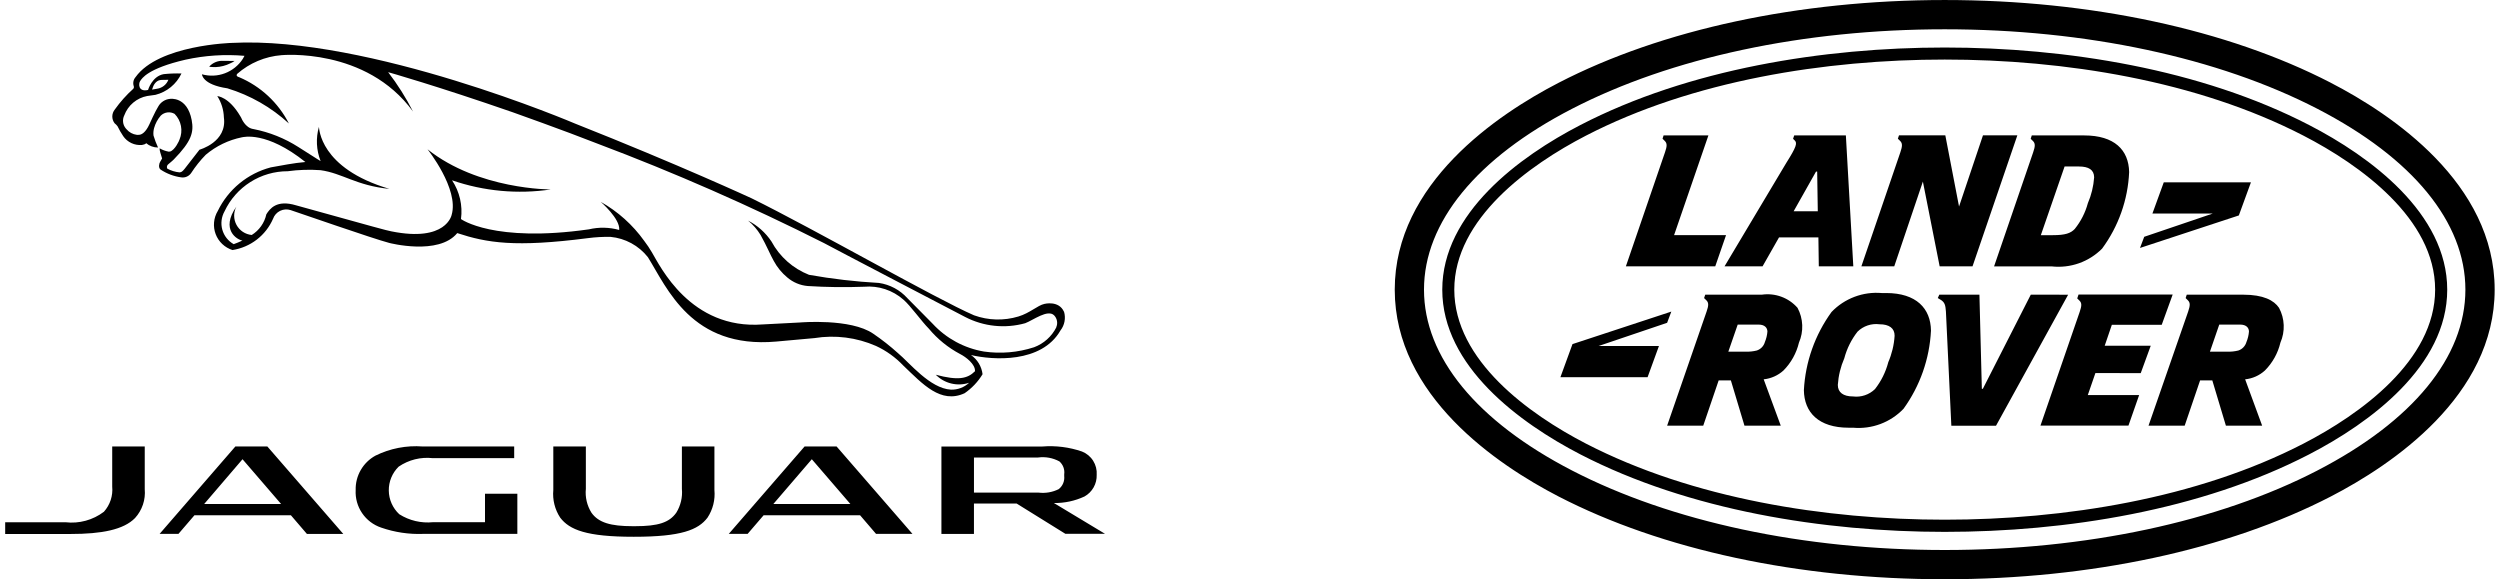 <svg width="164" height="38" viewBox="0 0 164 38" fill="none" xmlns="http://www.w3.org/2000/svg">
<g clip-path="url(#clip0_1_48408)">
<g clip-path="url(#clip1_1_48408)">
<g clip-path="url(#clip2_1_48408)">
<path d="M106.657 17.473H112.52L113.229 15.424H109.82L112.072 8.882H109.131L109.063 9.1L109.21 9.246C109.369 9.403 109.364 9.587 109.225 9.986L106.657 17.473ZM113.129 17.473H115.623L116.704 15.573H119.287L119.313 17.473H121.577L121.089 8.884H117.7L117.625 9.105L117.735 9.214C117.914 9.389 117.84 9.641 117.18 10.687L113.129 17.473ZM119.129 11.259H119.207L119.247 13.859H117.663L119.129 11.259ZM133.376 9.991L130.811 17.476H134.596C135.198 17.542 135.807 17.471 136.379 17.27C136.95 17.068 137.468 16.74 137.896 16.311C138.973 14.851 139.592 13.104 139.672 11.291C139.644 9.833 138.703 8.884 136.724 8.884H133.284L133.213 9.105L133.362 9.251C133.52 9.408 133.514 9.592 133.376 9.991ZM135.437 10.922H136.376C137.016 10.922 137.369 11.136 137.376 11.632C137.335 12.218 137.195 12.793 136.963 13.332C136.796 13.949 136.503 14.524 136.102 15.021C135.835 15.302 135.48 15.427 134.664 15.427H133.879L135.437 10.922ZM122.107 17.47H124.263L126.141 11.911L127.241 17.47H129.398L132.338 8.878H130.083L128.513 13.549L127.613 8.878H124.574L124.5 9.099L124.649 9.245C124.808 9.402 124.801 9.586 124.665 9.985L122.107 17.47ZM147.661 11.961H141.943L141.199 14.007H145.161L140.661 15.534L140.384 16.266L146.868 14.133L147.661 11.961ZM140.432 24.479L141.089 22.679H138.069L138.537 21.307H141.809L142.527 19.323H136.352L136.266 19.576L136.413 19.721C136.573 19.876 136.566 20.06 136.428 20.459L133.855 27.918H139.627L140.327 25.918H136.959L137.459 24.471L140.432 24.479ZM151.474 8.2C144.363 4.525 135.51 3.117 127.575 3.117C119.641 3.117 110.786 4.525 103.677 8.2C99.682 10.263 94.613 13.986 94.613 19.005C94.613 24.023 99.683 27.744 103.677 29.81C110.789 33.483 119.643 34.891 127.575 34.891C135.508 34.891 144.366 33.485 151.474 29.81C155.474 27.744 160.538 24.02 160.538 19.005C160.538 13.989 155.471 10.259 151.474 8.2ZM151.111 29.099C144.111 32.717 135.397 34.092 127.572 34.092C119.748 34.092 111.039 32.717 104.035 29.099C100.328 27.182 95.401 23.651 95.401 19C95.401 14.349 100.327 10.816 104.035 8.9C111.034 5.283 119.747 3.907 127.572 3.907C135.398 3.907 144.107 5.282 151.111 8.9C154.821 10.815 159.745 14.343 159.745 19C159.745 23.657 154.819 27.183 151.111 29.099ZM152.903 5.43C146.125 1.93 137.129 0.001 127.571 0.001C118.014 0.001 109.019 1.93 102.243 5.432C98.229 7.507 91.495 12.031 91.495 19.001C91.495 25.97 98.229 30.494 102.243 32.569C109.018 36.069 118.013 37.999 127.571 37.999C137.13 37.999 146.126 36.071 152.903 32.569C156.917 30.494 163.65 25.969 163.65 19.001C163.65 12.032 156.917 7.502 152.903 5.432M152.023 30.864C145.514 34.228 136.832 36.08 127.572 36.08C118.313 36.08 109.634 34.228 103.125 30.864C96.865 27.629 93.414 23.415 93.414 19.002C93.414 14.589 96.864 10.37 103.124 7.138C109.633 3.776 118.314 1.921 127.571 1.921C136.829 1.921 145.513 3.776 152.022 7.138C158.282 10.37 161.73 14.584 161.73 19.001C161.73 23.418 158.283 27.628 152.022 30.863M147.161 19.332H143.45L143.378 19.554L143.527 19.701C143.686 19.857 143.678 20.042 143.543 20.439L140.943 27.924H143.315L144.327 24.953H145.127L146.019 27.924H148.397L147.281 24.884C147.766 24.835 148.221 24.631 148.581 24.302C149.08 23.799 149.431 23.167 149.595 22.477C149.753 22.114 149.827 21.72 149.811 21.325C149.796 20.929 149.691 20.543 149.504 20.194C149.173 19.7 148.476 19.331 147.156 19.331M147.362 22.45C147.325 22.575 147.258 22.69 147.167 22.784C147.076 22.879 146.964 22.95 146.84 22.992C146.6 23.053 146.351 23.079 146.103 23.069H144.972L145.583 21.293H146.952C147.36 21.293 147.529 21.506 147.532 21.749C147.513 21.99 147.456 22.226 147.362 22.449M109.639 20.44L103.155 22.573L102.363 24.745H108.081L108.826 22.699H104.864L109.363 21.176L109.639 20.44ZM115.577 19.332H111.863L111.788 19.554L111.939 19.701C112.097 19.857 112.091 20.042 111.952 20.439L109.363 27.925H111.732L112.745 24.953H113.545L114.437 27.924H116.818L115.698 24.884C116.182 24.834 116.638 24.63 116.998 24.302C117.496 23.798 117.846 23.166 118.011 22.477C118.169 22.114 118.242 21.72 118.226 21.325C118.21 20.929 118.105 20.543 117.918 20.194C117.63 19.866 117.265 19.615 116.855 19.465C116.445 19.314 116.005 19.268 115.573 19.331M115.773 22.45C115.736 22.576 115.669 22.691 115.578 22.785C115.486 22.879 115.374 22.95 115.249 22.992C115.008 23.053 114.759 23.079 114.51 23.069H113.378L113.993 21.293H115.361C115.77 21.293 115.938 21.506 115.943 21.749C115.924 21.99 115.866 22.226 115.772 22.449M133.22 19.33L130.075 25.505H130.009L129.85 19.33H127.219L127.119 19.552L127.345 19.689C127.563 19.843 127.623 19.999 127.652 20.427L128.008 27.926H130.94L135.67 19.333L133.22 19.33ZM123.721 19.224H123.449C122.841 19.171 122.229 19.255 121.658 19.47C121.087 19.685 120.571 20.025 120.149 20.466C119.062 21.964 118.432 23.745 118.335 25.593C118.353 27.049 119.295 28.058 121.275 28.058H121.565C122.174 28.112 122.787 28.028 123.36 27.813C123.932 27.598 124.449 27.257 124.872 26.815C125.955 25.316 126.58 23.535 126.672 21.689C126.653 20.233 125.711 19.223 123.73 19.223M123.868 23.776C123.699 24.412 123.404 25.006 123 25.523C122.811 25.707 122.584 25.846 122.335 25.929C122.086 26.013 121.821 26.04 121.561 26.007C120.921 26.007 120.561 25.745 120.561 25.25C120.601 24.648 120.745 24.056 120.986 23.503C121.154 22.867 121.45 22.273 121.855 21.756C122.042 21.572 122.269 21.433 122.518 21.349C122.767 21.265 123.032 21.239 123.293 21.272C123.933 21.272 124.292 21.534 124.286 22.027C124.249 22.631 124.106 23.223 123.864 23.777" fill="black"/>
<path d="M13.939 4.397L14.151 4.402C14.484 4.387 14.811 4.303 15.109 4.154C15.209 4.114 15.302 4.062 15.387 3.998C15.156 3.998 14.787 3.992 14.648 3.992C14.477 3.981 14.305 4.008 14.146 4.073C13.987 4.137 13.845 4.237 13.729 4.364C13.729 4.384 13.809 4.392 13.938 4.397M69.796 20.449C69.455 19.69 68.514 19.936 68.514 19.936C68.07 20.03 67.562 20.536 66.808 20.762C65.854 21.05 64.833 21.023 63.896 20.684C61.404 19.606 53.391 15.018 49.316 13.014C49.316 13.014 44.582 10.822 37.712 8.102C37.712 8.102 24.213 2.342 15.204 2.815C15.204 2.815 10.405 2.942 8.891 5.061C8.819 5.143 8.771 5.242 8.752 5.349C8.732 5.456 8.742 5.567 8.78 5.669C8.787 5.694 8.788 5.722 8.783 5.748C8.777 5.774 8.765 5.799 8.748 5.82C8.292 6.23 7.883 6.689 7.528 7.188C7.425 7.316 7.369 7.474 7.367 7.637C7.366 7.8 7.42 7.959 7.52 8.088C7.592 8.144 7.656 8.209 7.71 8.282C7.818 8.507 7.943 8.723 8.082 8.93C8.217 9.128 8.403 9.285 8.62 9.387C8.836 9.489 9.076 9.531 9.315 9.51C9.582 9.464 9.583 9.389 9.583 9.389C9.802 9.576 10.081 9.678 10.368 9.677C10.249 9.422 10.149 9.158 10.069 8.888C10.051 8.725 10.065 8.56 10.108 8.402C10.192 8.101 10.341 7.822 10.546 7.585C10.664 7.469 10.817 7.395 10.982 7.375C11.146 7.354 11.313 7.388 11.456 7.471C11.67 7.689 11.814 7.965 11.871 8.265C11.928 8.565 11.895 8.874 11.776 9.155C11.764 9.221 11.476 9.845 11.159 9.94C11.13 9.947 11.1 9.95 11.07 9.949C10.859 9.912 10.656 9.838 10.47 9.729C10.471 9.825 10.486 9.921 10.517 10.012C10.552 10.143 10.598 10.285 10.634 10.396C10.634 10.396 10.559 10.532 10.509 10.611C10.444 10.696 10.37 11.005 10.533 11.123C10.943 11.396 11.411 11.572 11.899 11.637C12.022 11.653 12.146 11.635 12.259 11.585C12.372 11.534 12.469 11.454 12.539 11.352C12.818 10.921 13.139 10.519 13.498 10.152C14.179 9.578 14.993 9.185 15.865 9.008C15.957 8.996 17.465 8.576 20.034 10.628C19.301 10.687 18.428 10.862 17.762 10.98C17.01 11.178 16.311 11.537 15.71 12.031C15.11 12.525 14.624 13.143 14.285 13.842C14.149 14.068 14.066 14.321 14.042 14.584C14.018 14.846 14.054 15.11 14.147 15.357C14.24 15.603 14.387 15.826 14.579 16.007C14.77 16.188 15 16.323 15.251 16.403C15.832 16.312 16.38 16.077 16.846 15.718C17.311 15.359 17.678 14.889 17.913 14.35C17.993 14.124 18.159 13.938 18.374 13.832C18.589 13.726 18.837 13.709 19.065 13.783C19.612 13.96 24.449 15.651 25.538 15.937C25.538 15.937 28.775 16.781 29.995 15.291C31.944 15.931 33.774 16.24 38.566 15.622C39.058 15.557 39.555 15.53 40.052 15.539C40.529 15.584 40.992 15.725 41.413 15.954C41.835 16.183 42.205 16.495 42.502 16.871C43.761 18.888 45.361 22.895 50.912 22.407L53.422 22.18C54.791 21.958 56.196 22.137 57.467 22.695C58.139 23.006 58.747 23.444 59.257 23.982C60.535 25.199 61.712 26.514 63.277 25.796C63.754 25.468 64.156 25.044 64.456 24.549C64.425 24.298 64.342 24.055 64.211 23.838C64.081 23.621 63.905 23.434 63.697 23.29C65.119 23.627 68.325 23.846 69.567 21.677C69.701 21.505 69.792 21.305 69.832 21.091C69.873 20.877 69.862 20.657 69.801 20.449M69.295 21.473C68.99 22.076 68.469 22.543 67.836 22.779C66.775 23.124 65.65 23.221 64.546 23.061C63.257 22.842 62.076 22.203 61.188 21.243C60.693 20.726 60.088 20.143 59.525 19.561C59.038 19.02 58.378 18.667 57.659 18.561C56.12 18.476 54.587 18.298 53.07 18.028C52.016 17.613 51.143 16.838 50.607 15.84C50.22 15.262 49.693 14.791 49.075 14.472C49.397 14.736 49.672 15.053 49.89 15.408C50.316 16.167 50.53 16.719 50.762 17.122C50.985 17.538 51.288 17.906 51.652 18.206C52.027 18.525 52.492 18.72 52.983 18.763C54.217 18.841 55.453 18.856 56.689 18.81C57.153 18.769 57.621 18.823 58.064 18.969C58.507 19.115 58.916 19.349 59.266 19.658C59.707 20.03 60.465 21.093 60.929 21.558C61.5 22.243 62.199 22.81 62.987 23.227C63.368 23.421 63.987 23.894 63.96 24.352C63.467 24.846 62.855 24.975 61.386 24.582C61.666 24.866 62.018 25.065 62.405 25.158C62.792 25.252 63.197 25.235 63.574 25.11C63.252 25.412 62.824 25.574 62.382 25.561C61.006 25.485 59.658 23.789 58.903 23.162C58.393 22.702 57.853 22.278 57.286 21.892C55.804 20.866 52.479 21.155 52.479 21.155L50.039 21.282C45.286 21.642 43.291 17.432 42.764 16.553C42.612 16.292 42.443 16.041 42.26 15.802C41.508 14.749 40.533 13.875 39.406 13.241C39.406 13.241 40.696 14.351 40.62 15.086C39.971 14.904 39.286 14.89 38.631 15.045C32.37 15.937 30.24 14.37 30.24 14.37C30.36 13.48 30.152 12.576 29.654 11.828C31.736 12.545 33.96 12.751 36.138 12.428C36.138 12.428 31.381 12.453 28.046 9.793C28.046 9.793 30.122 12.393 29.629 14.093C29.629 14.093 29.288 15.908 25.671 15.176C25.285 15.099 24.831 14.97 19.414 13.467C18.141 13.086 17.701 13.694 17.472 14.059C17.411 14.338 17.295 14.601 17.13 14.834C16.966 15.067 16.756 15.264 16.514 15.415C16.306 15.395 16.107 15.325 15.932 15.21C15.758 15.095 15.615 14.938 15.515 14.755C15.416 14.572 15.363 14.367 15.361 14.158C15.359 13.949 15.409 13.743 15.505 13.558C14.45 15.066 15.555 15.733 15.905 15.78C15.696 15.88 15.498 15.954 15.33 16.017C15.149 15.915 14.99 15.779 14.862 15.616C14.733 15.452 14.639 15.265 14.583 15.065C14.527 14.865 14.511 14.656 14.537 14.45C14.562 14.244 14.628 14.045 14.73 13.864C15.099 13.076 15.685 12.411 16.419 11.945C17.153 11.479 18.005 11.232 18.875 11.233C19.588 11.135 20.309 11.112 21.027 11.164C22.473 11.364 23.379 12.18 25.544 12.39C20.945 11.036 20.939 8.375 20.922 8.323C20.711 9.063 20.75 9.851 21.032 10.566C20.968 10.544 19.963 9.883 19.58 9.65C18.679 9.073 17.677 8.671 16.627 8.467C16.08 8.397 15.827 7.732 15.827 7.732C15.808 7.698 15.788 7.667 15.769 7.632C15.008 6.332 14.255 6.306 14.255 6.306C14.524 6.725 14.673 7.209 14.687 7.706C14.912 9.322 13.087 9.82 13.087 9.82C11.966 11.242 12.025 11.272 11.776 11.308C11.496 11.281 11.224 11.198 10.976 11.064C10.953 11.022 10.944 10.973 10.951 10.925C10.957 10.877 10.979 10.833 11.013 10.798C11.223 10.632 11.395 10.466 11.395 10.466C12.58 9.254 12.722 8.666 12.575 7.878C12.275 6.303 11.15 6.486 11.15 6.486C10.991 6.5 10.838 6.553 10.704 6.641C10.569 6.728 10.459 6.846 10.382 6.986C10.194 7.276 9.795 8.164 9.795 8.164C9.55 8.694 9.301 8.813 9.172 8.837C9.105 8.846 9.038 8.849 8.972 8.845C8.71 8.812 8.471 8.681 8.302 8.48C8.284 8.462 8.267 8.443 8.254 8.428C8.155 8.31 8.092 8.166 8.075 8.012C8.057 7.859 8.084 7.704 8.154 7.566C8.273 7.244 8.474 6.957 8.737 6.735C9 6.513 9.315 6.362 9.654 6.298C9.781 6.281 10.2 6.221 10.2 6.221C10.569 6.128 10.914 5.954 11.209 5.712C11.504 5.47 11.741 5.165 11.904 4.821C11.516 4.809 11.128 4.823 10.742 4.863C9.973 4.997 9.713 5.901 9.713 5.901C9.062 6.05 9.079 5.491 9.193 5.32C9.307 5.149 9.677 4.492 12.174 3.914C13.442 3.636 14.745 3.551 16.038 3.662L15.929 3.862C15.648 4.294 15.237 4.625 14.754 4.807C14.272 4.989 13.745 5.012 13.248 4.874C13.248 4.874 13.262 5.552 14.917 5.794C16.418 6.251 17.796 7.039 18.951 8.1C18.254 6.736 17.099 5.661 15.689 5.064C15.689 5.064 15.432 5.009 15.558 4.847C16.37 4.134 17.391 3.703 18.468 3.619C18.468 3.619 24.016 3.085 27.094 7.318C26.631 6.409 26.085 5.543 25.462 4.734C25.462 4.734 28.683 5.644 33.636 7.365C33.636 7.365 37.016 8.565 39.179 9.417C44.251 11.327 49.217 13.507 54.056 15.947C54.887 16.398 63.309 20.791 63.309 20.791C64.525 21.423 65.935 21.57 67.255 21.202C67.78 21.002 68.732 20.271 69.149 20.685C69.248 20.787 69.314 20.916 69.338 21.055C69.364 21.195 69.346 21.339 69.289 21.469M9.976 5.877C9.976 5.877 10.025 5.732 10.039 5.696C10.052 5.66 10.191 5.283 10.539 5.247C10.539 5.247 10.739 5.235 11.045 5.235C10.985 5.389 10.885 5.525 10.754 5.628C10.624 5.731 10.469 5.797 10.305 5.821C10.198 5.845 10.089 5.864 9.98 5.877M13.395 33.061H18.439L15.91 30.125L13.395 33.061ZM19.084 33.802H12.755L11.706 35.023H10.47L15.439 29.29H17.539L22.518 35.024H20.132L19.084 33.802ZM50.733 33.061H55.784L53.255 30.125L50.733 33.061ZM56.422 33.802H50.093L49.044 35.023H47.807L52.781 29.289H54.881L59.858 35.023H57.469L56.422 33.802ZM9.495 29.29V32.09C9.526 32.432 9.486 32.778 9.376 33.104C9.266 33.43 9.09 33.73 8.858 33.984C8.107 34.751 6.669 35.029 4.632 35.029H0.34V34.259H4.292C5.191 34.365 6.097 34.118 6.818 33.57C7.017 33.347 7.168 33.086 7.262 32.802C7.355 32.518 7.389 32.218 7.361 31.92V29.29H9.495ZM31.816 34.258V32.39H33.938V35.023H27.764C26.827 35.059 25.891 34.919 25.005 34.611C24.494 34.439 24.055 34.106 23.753 33.66C23.45 33.215 23.303 32.683 23.332 32.146C23.32 31.687 23.435 31.233 23.665 30.835C23.894 30.437 24.228 30.11 24.632 29.889C25.592 29.415 26.663 29.208 27.731 29.289H33.731V30.055H28.39C27.601 29.966 26.806 30.164 26.151 30.613C25.942 30.817 25.778 31.062 25.667 31.331C25.556 31.601 25.501 31.89 25.505 32.182C25.508 32.473 25.571 32.761 25.689 33.028C25.807 33.294 25.978 33.534 26.192 33.733C26.851 34.151 27.632 34.335 28.408 34.256L31.816 34.258ZM69.136 32.998C69.829 33.009 70.515 32.862 71.143 32.569C71.394 32.429 71.601 32.222 71.742 31.972C71.883 31.721 71.953 31.437 71.943 31.15C71.966 30.825 71.884 30.502 71.71 30.226C71.537 29.951 71.28 29.738 70.977 29.619C70.142 29.332 69.257 29.221 68.377 29.291H61.757V35.025H63.891V33.032H66.691L69.891 35.019H72.491L69.136 32.998ZM68.098 30.012C68.58 29.947 69.07 30.037 69.498 30.269C69.616 30.374 69.707 30.506 69.762 30.654C69.816 30.802 69.834 30.962 69.812 31.118V31.226C69.83 31.389 69.806 31.553 69.743 31.704C69.68 31.855 69.579 31.987 69.451 32.088C69.041 32.292 68.58 32.371 68.126 32.315H63.892V30.015L68.098 30.012ZM46.866 29.289V32.146C46.925 32.784 46.765 33.424 46.412 33.959C45.805 34.759 44.694 35.212 41.592 35.212H41.559C38.474 35.212 37.359 34.755 36.75 33.959C36.397 33.423 36.238 32.783 36.297 32.145V29.29H38.432V32.066C38.378 32.614 38.507 33.165 38.799 33.633C39.26 34.284 40.058 34.518 41.492 34.518H41.673C43.173 34.518 43.903 34.283 44.365 33.632C44.654 33.164 44.783 32.615 44.732 32.068V29.29L46.866 29.289Z" fill="black"/>
</g>
</g>
</g>
<defs>
<clipPath id="clip0_1_48408">
<rect width="163.31" height="38" fill="white" transform="translate(0.34)"/>
</clipPath>
<clipPath id="clip1_1_48408">
<rect width="163.31" height="38" fill="white" transform="translate(0.34)"/>
</clipPath>
<clipPath id="clip2_1_48408">
<rect width="163.31" height="37.998" fill="white" transform="translate(0.34 0.001)"/>
</clipPath>
</defs>
</svg>
